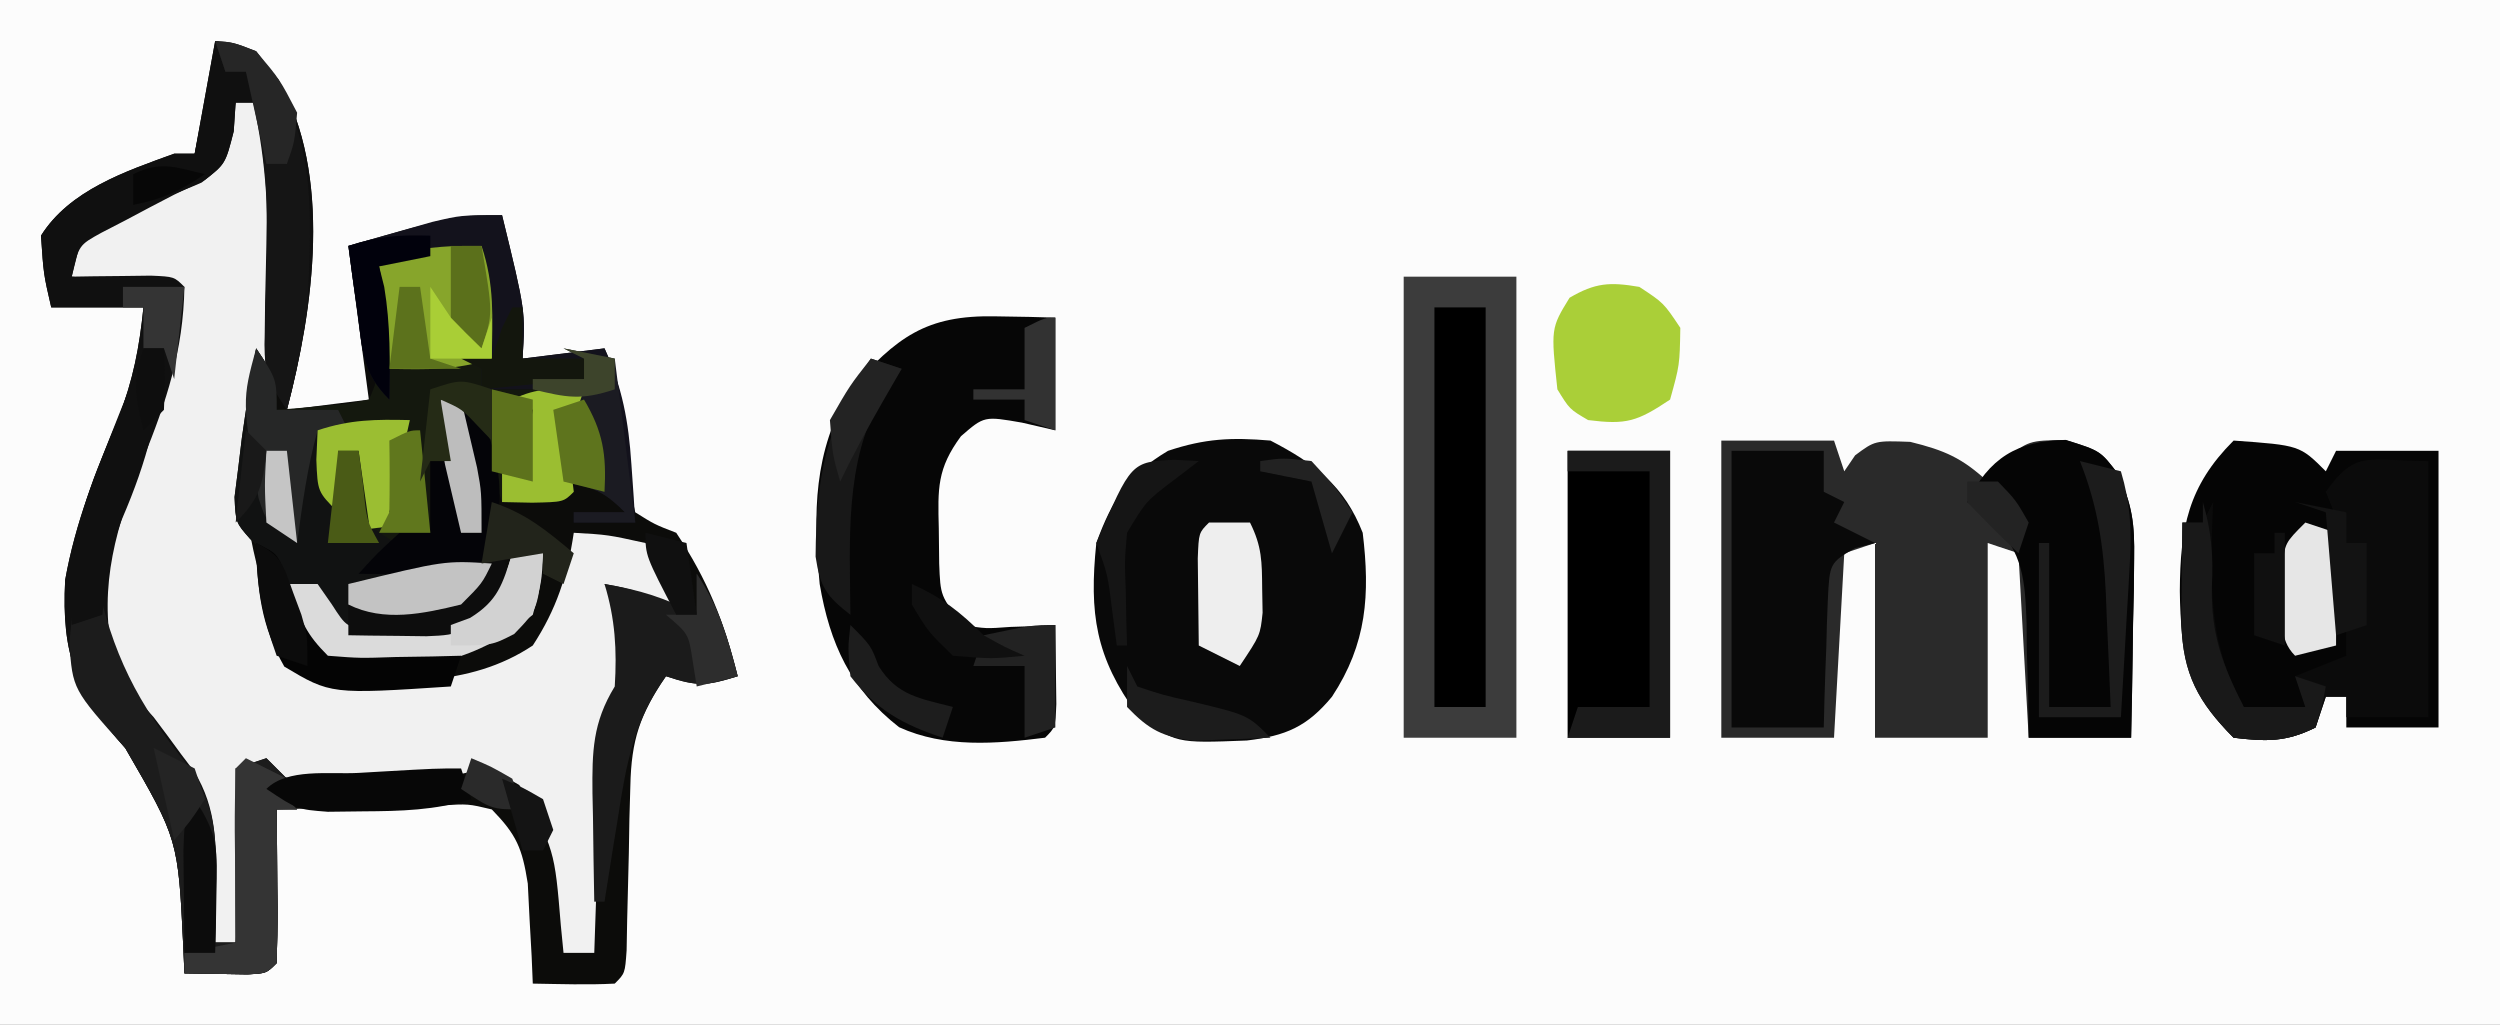 <?xml version="1.0" encoding="UTF-8"?>
<svg version="1.1" xmlns="http://www.w3.org/2000/svg" width="244" height="100">
<rect width="100%" height="100%" fill="#808080" stroke="none"/>
<path d="M0 0 C80.52 0 161.04 0 244 0 C244 33 244 66 244 100 C163.48 100 82.96 100 0 100 C0 67 0 34 0 0 Z " fill="#FCFCFC" transform="translate(0,0)"/>
<path d="M0 0 C4 1 4 1 6.188 3.812 C11.459 13.083 9.621 26.054 7 36 C9.64 35.67 12.28 35.34 15 35 C14.34 30.05 13.68 25.1 13 20 C23.5 17 23.5 17 28 17 C30.296 26.41 30.296 26.41 30 31 C33.96 30.505 33.96 30.505 38 30 C40.097 34.606 40.312 38.576 40.461 43.574 C40.639 44.375 40.817 45.175 41 46 C42.89 47.184 42.89 47.184 45 48 C48.036 52.555 49.703 56.705 51 62 C47.99 62.934 47.133 63.044 44 62 C41.463 65.699 40.615 68.232 40.523 72.703 C40.492 73.765 40.462 74.828 40.43 75.922 C40.412 77.02 40.394 78.118 40.375 79.25 C40.324 81.443 40.27 83.636 40.211 85.828 C40.185 87.281 40.185 87.281 40.158 88.763 C40 91 40 91 39 92 C36.329 92.141 33.676 92.042 31 92 C30.944 90.662 30.944 90.662 30.887 89.297 C30.821 88.126 30.755 86.956 30.688 85.75 C30.629 84.59 30.571 83.43 30.512 82.234 C29.962 78.757 29.421 77.487 27 75 C24.689 74.451 24.689 74.451 22.113 74.609 C21.175 74.622 20.238 74.635 19.271 74.648 C18.295 74.682 17.319 74.715 16.312 74.75 C15.324 74.768 14.336 74.786 13.318 74.805 C10.878 74.852 8.439 74.918 6 75 C6.012 76.071 6.023 77.142 6.035 78.246 C6.045 79.643 6.054 81.04 6.062 82.438 C6.071 83.145 6.079 83.852 6.088 84.58 C6.097 86.387 6.052 88.194 6 90 C5 91 5 91 3.152 91.098 C1.102 91.065 -0.949 91.033 -3 91 C-3.037 90.143 -3.075 89.286 -3.113 88.402 C-3.609 77.931 -3.609 77.931 -8.754 69.039 C-13.559 63.661 -15.016 59.866 -14.641 52.613 C-13.647 47.008 -11.626 41.949 -9.41 36.727 C-7.992 32.98 -7.403 29.95 -7 26 C-9.97 26 -12.94 26 -16 26 C-16.75 22.75 -16.75 22.75 -17 19 C-14.21 14.562 -8.781 12.735 -4 11 C-3.34 11 -2.68 11 -2 11 C-1.34 7.37 -0.68 3.74 0 0 Z " fill="#0C0C0A" transform="translate(21,4)"/>
<path d="M0 0 C0.66 0 1.32 0 2 0 C5.986 10.417 4.339 21.335 1.656 31.879 C0.439 37.668 1.082 42.126 2.812 47.75 C3.149 48.879 3.485 50.008 3.832 51.172 C4.805 54.273 4.805 54.273 8 56 C15.259 56.702 22.772 57.152 29 53 C31.308 49.46 32.388 46.164 33 42 C36.312 42.188 36.312 42.188 40 43 C42 45.438 42 45.438 43 48 C42.505 48.99 42.505 48.99 42 50 C41.34 49.34 40.68 48.68 40 48 C37.931 47.357 37.931 47.357 36 47 C36.33 47.536 36.66 48.072 37 48.625 C38.259 51.616 38.269 53.777 38 57 C37.673 57.615 37.347 58.229 37.01 58.862 C35.798 61.426 35.685 63.375 35.586 66.203 C35.547 67.183 35.509 68.162 35.469 69.172 C35.422 70.696 35.422 70.696 35.375 72.25 C35.336 73.281 35.298 74.312 35.258 75.375 C35.164 77.916 35.078 80.458 35 83 C34.01 83 33.02 83 32 83 C31.914 82.12 31.827 81.239 31.738 80.332 C31.129 72.937 31.129 72.937 27.688 66.625 C24.327 64.593 23.723 65.191 20 66 C17.481 66.092 14.959 66.13 12.438 66.125 C11.137 66.128 9.836 66.13 8.496 66.133 C5 66 5 66 1 65 C0.67 70.61 0.34 76.22 0 82 C-0.66 82 -1.32 82 -2 82 C-2.077 80.567 -2.077 80.567 -2.156 79.105 C-3.022 69.236 -5.42 63.679 -12 56 C-14.354 51.291 -13.802 45.644 -12.309 40.72 C-11.118 37.353 -9.846 34.03 -8.49 30.727 C-6.699 26.297 -5.56 22.879 -6 18 C-9.3 17.67 -12.6 17.34 -16 17 C-15.67 15.68 -15.34 14.36 -15 13 C-11.765 11.072 -8.42 9.559 -5.004 7.977 C-1.443 5.633 -0.87 4.092 0 0 Z " fill="#F1F1F1" transform="translate(23,10)"/>
<path d="M0 0 C3.63 0 7.26 0 11 0 C11.33 0.99 11.66 1.98 12 3 C12.351 2.484 12.701 1.969 13.062 1.438 C15 0 15 0 18.438 0.125 C21.801 0.951 23.492 1.693 26 4 C26.516 3.319 27.031 2.639 27.562 1.938 C30 0 30 0 33.562 -0.062 C37 1 37 1 38.697 3.221 C40.129 6.274 40.349 8.17 40.293 11.52 C40.278 13.052 40.278 13.052 40.264 14.615 C40.239 15.67 40.213 16.725 40.188 17.812 C40.167 19.424 40.167 19.424 40.146 21.068 C40.111 23.712 40.057 26.356 40 29 C36.7 29 33.4 29 30 29 C29.67 23.06 29.34 17.12 29 11 C28.01 10.67 27.02 10.34 26 10 C26 16.27 26 22.54 26 29 C22.37 29 18.74 29 15 29 C15 22.73 15 16.46 15 10 C14.01 10.33 13.02 10.66 12 11 C11.67 16.94 11.34 22.88 11 29 C7.37 29 3.74 29 0 29 C0 19.43 0 9.86 0 0 Z " fill="#2A2A2A" transform="translate(168,43)"/>
<path d="M0 0 C0.892 2.676 1.135 4.254 1.125 7 C1.129 8.021 1.129 8.021 1.133 9.062 C1 11 1 11 0 14 C3.3 14 6.6 14 10 14 C9.67 14.99 9.34 15.98 9 17 C8.67 17 8.34 17 8 17 C8.186 18.134 8.371 19.269 8.562 20.438 C8.707 21.613 8.851 22.789 9 24 C8 25 8 25 4.938 25.062 C3.968 25.042 2.999 25.021 2 25 C1.01 22.03 0.02 19.06 -1 16 C-0.67 19.96 -0.34 23.92 0 28 C-0.66 28 -1.32 28 -2 28 C-2.33 25.69 -2.66 23.38 -3 21 C-3.66 21 -4.32 21 -5 21 C-5 23.31 -5 25.62 -5 28 C-5.99 28.33 -6.98 28.66 -8 29 C-4.865 30.858 -2.625 31.201 1 31 C0.062 32.938 0.062 32.938 -2 35 C-4.327 35.494 -6.568 35.688 -8.941 35.824 C-11.063 35.878 -11.063 35.878 -13 37 C-11.417 37.054 -9.834 37.093 -8.25 37.125 C-6.927 37.16 -6.927 37.16 -5.578 37.195 C-2.836 36.988 -1.284 36.509 1 35 C2.283 32.462 2.283 32.462 3 30 C3.99 30 4.98 30 6 30 C5.875 32.75 5.875 32.75 5 36 C-0.626 40.626 -5.569 41.378 -12.656 41.273 C-15 41 -15 41 -17.5 39.438 C-19.358 36.418 -20.07 33.409 -21 30 C-21.519 29.544 -22.039 29.087 -22.574 28.617 C-24 27 -24 27 -24.109 24.512 C-23.991 23.58 -23.872 22.648 -23.75 21.688 C-23.574 20.23 -23.574 20.23 -23.395 18.742 C-22.974 15.819 -22.549 12.903 -22 10 C-20 13 -20 13 -20 16 C-18.52 15.886 -17.041 15.759 -15.562 15.625 C-14.739 15.555 -13.915 15.486 -13.066 15.414 C-12.044 15.209 -12.044 15.209 -11 15 C-9.678 12.355 -9.903 10.322 -9.938 7.375 C-9.951 5.871 -9.951 5.871 -9.965 4.336 C-9.976 3.565 -9.988 2.794 -10 2 C-10.66 1.67 -11.32 1.34 -12 1 C-10.563 0.831 -9.125 0.665 -7.688 0.5 C-6.487 0.361 -6.487 0.361 -5.262 0.219 C-3 0 -3 0 0 0 Z " fill="#14180E" transform="translate(47,24)"/>
<path d="M0 0 C6.462 0.462 6.462 0.462 9 3 C9.33 2.34 9.66 1.68 10 1 C13.3 1 16.6 1 20 1 C20 9.91 20 18.82 20 28 C17.03 28 14.06 28 11 28 C11 27.01 11 26.02 11 25 C10.34 25 9.68 25 9 25 C8.67 25.99 8.34 26.98 8 28 C5.125 29.437 3.181 29.382 0 29 C-4.447 24.553 -5.165 20.808 -5.25 14.688 C-5.209 8.529 -4.46 4.46 0 0 Z " fill="#050505" transform="translate(218,43)"/>
<path d="M0 0 C4.338 2.253 7.203 4.407 9 9 C9.726 15.023 9.414 19.816 6 25 C3.582 27.922 1.509 28.821 -2.305 29.273 C-9.269 29.549 -9.269 29.549 -13 26.75 C-17.087 21.131 -17.707 16.882 -17 10 C-15.464 5.775 -13.88 3.304 -10 1 C-6.381 -0.206 -3.808 -0.323 0 0 Z " fill="#090909" transform="translate(124,43)"/>
<path d="M0 0 C1.63 0.027 1.63 0.027 3.293 0.055 C4.54 0.089 4.54 0.089 5.812 0.125 C5.812 3.755 5.812 7.385 5.812 11.125 C4.74 10.877 3.667 10.63 2.562 10.375 C-1.129 9.732 -1.129 9.732 -3.398 11.699 C-5.733 14.865 -5.66 16.79 -5.562 20.688 C-5.55 21.823 -5.537 22.959 -5.523 24.129 C-5.399 27.304 -5.399 27.304 -3.188 30.125 C-0.98 30.489 -0.98 30.489 1.438 30.312 C2.255 30.285 3.072 30.258 3.914 30.23 C4.854 30.178 4.854 30.178 5.812 30.125 C5.839 31.771 5.859 33.417 5.875 35.062 C5.887 35.979 5.898 36.896 5.91 37.84 C5.812 40.125 5.812 40.125 4.812 41.125 C0.005 41.724 -4.945 42.147 -9.434 40.102 C-14.162 36.42 -16.202 31.949 -17.188 26.125 C-17.834 19.131 -17.808 13.243 -14.188 7.125 C-9.678 2.051 -6.836 -0.147 0 0 Z " fill="#060606" transform="translate(97.188,30.875)"/>
<path d="M0 0 C4 1 4 1 6.188 3.812 C11.459 13.083 9.621 26.054 7 36 C4.853 32.78 4.765 32.013 4.84 28.324 C4.851 27.413 4.862 26.503 4.873 25.564 C4.894 24.615 4.916 23.666 4.938 22.688 C5.125 14.298 5.125 14.298 4 6 C3.34 6 2.68 6 2 6 C1.907 7.392 1.907 7.392 1.812 8.812 C1 12 1 12 -1 13.562 C-1.99 14.037 -2.98 14.511 -4 15 C-5.59 15.82 -7.173 16.654 -8.75 17.5 C-9.529 17.902 -10.307 18.304 -11.109 18.719 C-13.316 19.935 -13.316 19.935 -14 23 C-13.29 22.988 -12.579 22.977 -11.848 22.965 C-10.929 22.956 -10.009 22.947 -9.062 22.938 C-8.146 22.926 -7.229 22.914 -6.285 22.902 C-4 23 -4 23 -3 24 C-3.11 30.258 -4.746 35.155 -7.062 40.875 C-9.603 47.275 -11.408 53.044 -10 60 C-8.429 63.314 -8.429 63.314 -6 66 C-5.092 67.199 -4.196 68.408 -3.312 69.625 C-2.896 70.174 -2.48 70.723 -2.051 71.289 C0.2 74.954 0.113 78.534 0.062 82.75 C0.053 83.735 0.044 84.72 0.035 85.734 C0.024 86.482 0.012 87.23 0 88 C0.66 88 1.32 88 2 88 C2 82.39 2 76.78 2 71 C3.485 70.505 3.485 70.505 5 70 C5.66 70.66 6.32 71.32 7 72 C6.67 72.33 6.34 72.66 6 73 C6.66 73.66 7.32 74.32 8 75 C7.34 75 6.68 75 6 75 C6.012 76.071 6.023 77.142 6.035 78.246 C6.045 79.643 6.054 81.04 6.062 82.438 C6.071 83.145 6.079 83.852 6.088 84.58 C6.097 86.387 6.052 88.194 6 90 C5 91 5 91 3.152 91.098 C1.102 91.065 -0.949 91.033 -3 91 C-3.037 90.143 -3.075 89.286 -3.113 88.402 C-3.609 77.931 -3.609 77.931 -8.754 69.039 C-13.559 63.661 -15.016 59.866 -14.641 52.613 C-13.647 47.008 -11.626 41.949 -9.41 36.727 C-7.992 32.98 -7.403 29.95 -7 26 C-9.97 26 -12.94 26 -16 26 C-16.75 22.75 -16.75 22.75 -17 19 C-14.21 14.562 -8.781 12.735 -4 11 C-3.34 11 -2.68 11 -2 11 C-1.34 7.37 -0.68 3.74 0 0 Z " fill="#101010" transform="translate(21,4)"/>
<path d="M0 0 C3.63 0 7.26 0 11 0 C11 14.85 11 29.7 11 45 C7.37 45 3.74 45 0 45 C0 30.15 0 15.3 0 0 Z " fill="#3C3C3C" transform="translate(137,27)"/>
<path d="M0 0 C2 3 2 3 2 6 C3.98 6 5.96 6 8 6 C8.33 6.66 8.66 7.32 9 8 C8.01 8 7.02 8 6 8 C6.33 9.98 6.66 11.96 7 14 C7.33 12.68 7.66 11.36 8 10 C8.66 10 9.32 10 10 10 C10.062 11.093 10.124 12.186 10.188 13.312 C10.611 17.117 10.611 17.117 13.438 18.875 C14.283 19.246 15.129 19.617 16 20 C16.66 20.33 17.32 20.66 18 21 C19.666 21.04 21.334 21.044 23 21 C22.062 22.938 22.062 22.938 20 25 C17.673 25.494 15.432 25.688 13.059 25.824 C10.937 25.878 10.937 25.878 9 27 C10.583 27.054 12.166 27.093 13.75 27.125 C14.632 27.148 15.513 27.171 16.422 27.195 C19.164 26.988 20.716 26.509 23 25 C24.283 22.462 24.283 22.462 25 20 C25.99 20 26.98 20 28 20 C27.875 22.75 27.875 22.75 27 26 C21.374 30.626 16.431 31.378 9.344 31.273 C7 31 7 31 4.5 29.438 C2.642 26.418 1.93 23.409 1 20 C0.481 19.544 -0.039 19.087 -0.574 18.617 C-2 17 -2 17 -2.109 14.512 C-1.991 13.58 -1.872 12.648 -1.75 11.688 C-1.633 10.716 -1.515 9.744 -1.395 8.742 C-0.974 5.819 -0.549 2.903 0 0 Z " fill="#111212" transform="translate(25,34)"/>
<path d="M0 0 C3.375 1.062 3.375 1.062 5.068 3.284 C6.504 6.338 6.724 8.23 6.668 11.582 C6.658 12.604 6.649 13.625 6.639 14.678 C6.614 15.733 6.588 16.788 6.562 17.875 C6.542 19.487 6.542 19.487 6.521 21.131 C6.486 23.775 6.432 26.419 6.375 29.062 C3.075 29.062 -0.225 29.062 -3.625 29.062 C-3.639 27.821 -3.653 26.58 -3.668 25.301 C-3.715 23.659 -3.763 22.017 -3.812 20.375 C-3.818 19.558 -3.824 18.742 -3.83 17.9 C-3.982 13.734 -4.141 11.015 -7.176 7.98 C-7.984 7.348 -8.792 6.715 -9.625 6.062 C-7.466 1.745 -4.772 0.082 0 0 Z " fill="#050505" transform="translate(201.625,42.938)"/>
<path d="M0 0 C3.3 0 6.6 0 10 0 C10 9.24 10 18.48 10 28 C6.7 28 3.4 28 0 28 C0 18.76 0 9.52 0 0 Z " fill="#000000" transform="translate(153,44)"/>
<path d="M0 0 C0 8.25 0 16.5 0 25 C-2.64 25 -5.28 25 -8 25 C-8 24.34 -8 23.68 -8 23 C-8.66 23 -9.32 23 -10 23 C-10.33 23.99 -10.66 24.98 -11 26 C-13.875 27.437 -15.819 27.382 -19 27 C-22.454 23.546 -23.945 20.781 -24.098 15.863 C-24.086 14.692 -24.074 13.52 -24.062 12.312 C-24.053 11.133 -24.044 9.954 -24.035 8.738 C-24.024 7.835 -24.012 6.931 -24 6 C-23.34 6 -22.68 6 -22 6 C-21.67 5.34 -21.34 4.68 -21 4 C-21.035 4.857 -21.07 5.714 -21.105 6.598 C-21.262 13.217 -21.254 18.17 -18 24 C-16.02 24 -14.04 24 -12 24 C-12.33 23.01 -12.66 22.02 -13 21 C-11.35 20.34 -9.7 19.68 -8 19 C-8 18.01 -8 17.02 -8 16 C-7.34 16 -6.68 16 -6 16 C-6 13.36 -6 10.72 -6 8 C-6.66 8 -7.32 8 -8 8 C-8.66 6.35 -9.32 4.7 -10 3 C-7.052 -1.162 -5.922 0 0 0 Z " fill="#0B0B0B" transform="translate(237,45)"/>
<path d="M0 0 C2.97 0 5.94 0 9 0 C9 1.32 9 2.64 9 4 C9.66 4.33 10.32 4.66 11 5 C10.67 5.66 10.34 6.32 10 7 C11.32 7.66 12.64 8.32 14 9 C13.033 9.244 13.033 9.244 12.047 9.492 C9.566 10.952 9.566 10.952 9.391 14.695 C9.324 16.171 9.278 17.648 9.25 19.125 C9.22 19.879 9.191 20.633 9.16 21.41 C9.089 23.273 9.042 25.136 9 27 C6.03 27 3.06 27 0 27 C0 18.09 0 9.18 0 0 Z " fill="#090909" transform="translate(169,44)"/>
<path d="M0 0 C0.33 0 0.66 0 1 0 C1.124 0.739 1.248 1.477 1.375 2.238 C2.899 9.736 5.438 14.693 10.258 20.625 C13.184 24.614 13.12 27.89 13.062 32.75 C13.053 33.735 13.044 34.72 13.035 35.734 C13.024 36.482 13.012 37.23 13 38 C13.66 38 14.32 38 15 38 C15 32.39 15 26.78 15 21 C15.99 20.67 16.98 20.34 18 20 C18.66 20.66 19.32 21.32 20 22 C19.67 22.33 19.34 22.66 19 23 C19.66 23.66 20.32 24.32 21 25 C20.34 25 19.68 25 19 25 C19.012 26.071 19.023 27.142 19.035 28.246 C19.045 29.643 19.054 31.04 19.062 32.438 C19.071 33.145 19.079 33.852 19.088 34.58 C19.097 36.387 19.052 38.194 19 40 C18 41 18 41 16.152 41.098 C14.102 41.065 12.051 41.033 10 41 C9.963 40.143 9.925 39.286 9.887 38.402 C9.385 27.907 9.385 27.907 4.211 19.004 C-0.909 13.282 -0.909 13.282 -1.23 8.758 C-0.968 5.789 -0.588 2.921 0 0 Z " fill="#1C1C1C" transform="translate(8,54)"/>
<path d="M0 0 C2.296 9.41 2.296 9.41 2 14 C4.64 13.67 7.28 13.34 10 13 C11.747 16.827 12.349 20.124 12.625 24.312 C12.7 25.381 12.775 26.45 12.852 27.551 C12.901 28.359 12.95 29.167 13 30 C11.02 30 9.04 30 7 30 C7 29.67 7 29.34 7 29 C8.65 29 10.3 29 12 29 C9.861 26.861 8.867 26.573 6 26 C5.67 23.69 5.34 21.38 5 19 C5.66 19 6.32 19 7 19 C7.33 18.34 7.66 17.68 8 17 C4.7 17 1.4 17 -2 17 C-2 16.34 -2 15.68 -2 15 C-2.66 14.67 -3.32 14.34 -4 14 C-3.01 14 -2.02 14 -1 14 C-1.33 10.37 -1.66 6.74 -2 3 C-5.3 3.66 -8.6 4.32 -12 5 C-11.67 6.65 -11.34 8.3 -11 10 C-10.883 12.677 -10.955 15.318 -11 18 C-13.721 15.279 -13.607 13.152 -14.125 9.375 C-14.293 8.186 -14.46 6.998 -14.633 5.773 C-14.754 4.858 -14.875 3.943 -15 3 C-13.252 2.494 -11.501 1.995 -9.75 1.5 C-8.775 1.222 -7.801 0.943 -6.797 0.656 C-4 0 -4 0 0 0 Z " fill="#13121C" transform="translate(49,21)"/>
<path d="M0 0 C1.65 0 3.3 0 5 0 C5 12.87 5 25.74 5 39 C3.35 39 1.7 39 0 39 C0 26.13 0 13.26 0 0 Z " fill="#000000" transform="translate(140,30)"/>
<path d="M0 0 C2.19 3.285 2.998 6.207 4 10 C0.99 10.934 0.133 11.044 -3 10 C-6.156 14.412 -6.885 18.578 -7.688 23.812 C-7.817 24.601 -7.947 25.389 -8.08 26.201 C-8.396 28.133 -8.699 30.066 -9 32 C-9.33 32 -9.66 32 -10 32 C-10.054 29.25 -10.094 26.501 -10.125 23.75 C-10.142 22.973 -10.159 22.195 -10.176 21.395 C-10.21 17.35 -10.164 14.537 -8 11 C-7.779 7.456 -7.955 4.396 -9 1 C-5.656 1.557 -2.967 2.352 0 4 C0 2.68 0 1.36 0 0 Z " fill="#1B1B1B" transform="translate(68,56)"/>
<path d="M0 0 C2.375 1.562 2.375 1.562 4 4 C3.938 7.625 3.938 7.625 3 11 C-0.233 13.155 -1.252 13.469 -5 13 C-6.812 11.938 -6.812 11.938 -8 10 C-8.638 4.042 -8.638 4.042 -6.812 1.062 C-4.294 -0.414 -2.875 -0.491 0 0 Z " fill="#AACF38" transform="translate(160,28)"/>
<path d="M0 0 C1.283 3.85 1.066 6.947 1 11 C-2.473 12.158 -5.361 12.069 -9 12 C-9.073 10.935 -9.073 10.935 -9.148 9.848 C-9.261 8.469 -9.261 8.469 -9.375 7.062 C-9.445 6.146 -9.514 5.229 -9.586 4.285 C-9.723 3.531 -9.859 2.777 -10 2 C-10.66 1.67 -11.32 1.34 -12 1 C-10.563 0.831 -9.125 0.665 -7.688 0.5 C-6.887 0.407 -6.086 0.314 -5.262 0.219 C-3 0 -3 0 0 0 Z " fill="#87A52B" transform="translate(47,24)"/>
<path d="M0 0 C1.75 0.125 1.75 0.125 4 1 C10.037 8.761 9.41 16.57 9 26 C8.525 29.394 7.873 32.687 7 36 C4.861 32.791 4.77 32.091 4.875 28.43 C4.89 27.532 4.906 26.635 4.922 25.711 C4.973 23.844 5.025 21.977 5.078 20.109 C5.182 14.058 4.534 8.861 3 3 C2.34 3 1.68 3 1 3 C0.67 2.01 0.34 1.02 0 0 Z " fill="#151515" transform="translate(21,4)"/>
<path d="M0 0 C1.32 0.66 2.64 1.32 4 2 C3.67 2.33 3.34 2.66 3 3 C3.66 3.66 4.32 4.32 5 5 C4.34 5 3.68 5 3 5 C3.012 6.071 3.023 7.142 3.035 8.246 C3.045 9.643 3.054 11.04 3.062 12.438 C3.071 13.145 3.079 13.852 3.088 14.58 C3.097 16.387 3.052 18.194 3 20 C2 21 2 21 0.152 21.098 C-1.898 21.065 -3.949 21.033 -6 21 C-6 20.34 -6 19.68 -6 19 C-4.35 18.67 -2.7 18.34 -1 18 C-1.012 16.784 -1.023 15.569 -1.035 14.316 C-1.045 12.732 -1.054 11.147 -1.062 9.562 C-1.071 8.76 -1.079 7.958 -1.088 7.131 C-1.097 5.087 -1.052 3.043 -1 1 C-0.67 0.67 -0.34 0.34 0 0 Z " fill="#343434" transform="translate(24,74)"/>
<path d="M0 0 C3.3 0 6.6 0 10 0 C10 9.24 10 18.48 10 28 C6.7 28 3.4 28 0 28 C0.495 26.515 0.495 26.515 1 25 C3.31 25 5.62 25 8 25 C8 17.41 8 9.82 8 2 C5.36 2 2.72 2 0 2 C0 1.34 0 0.68 0 0 Z " fill="#1B1B1B" transform="translate(153,44)"/>
<path d="M0 0 C0.99 0 1.98 0 3 0 C2.875 2.75 2.875 2.75 2 6 C-3.631 10.63 -8.561 11.358 -15.648 11.285 C-18 11 -18 11 -20.625 9.25 C-22 7 -22 7 -22 3 C-21.01 3 -20.02 3 -19 3 C-18.545 3.652 -18.09 4.305 -17.621 4.977 C-16.175 7.227 -16.175 7.227 -13.66 7.461 C-12.803 7.433 -11.946 7.404 -11.062 7.375 C-10.208 7.362 -9.353 7.349 -8.473 7.336 C-5.868 6.982 -4.202 6.425 -2 5 C-0.717 2.462 -0.717 2.462 0 0 Z " fill="#DBDBDB" transform="translate(50,54)"/>
<path d="M0 0 C1.65 0.33 3.3 0.66 5 1 C5.66 6.28 6.32 11.56 7 17 C5.02 17 3.04 17 1 17 C1 16.67 1 16.34 1 16 C2.65 16 4.3 16 6 16 C3.861 13.861 2.867 13.573 0 13 C-0.33 10.69 -0.66 8.38 -1 6 C-0.34 6 0.32 6 1 6 C1.33 5.34 1.66 4.68 2 4 C0.35 4 -1.3 4 -3 4 C-3 3.67 -3 3.34 -3 3 C-1.35 3 0.3 3 2 3 C2 2.34 2 1.68 2 1 C1.34 0.67 0.68 0.34 0 0 Z " fill="#1B1B22" transform="translate(55,34)"/>
<path d="M0 0 C1.32 0 2.64 0 4 0 C5.17 2.34 5.166 3.834 5.188 6.438 C5.202 7.22 5.216 8.002 5.23 8.809 C5 11 5 11 3 14 C1.68 13.34 0.36 12.68 -1 12 C-1.027 10.188 -1.046 8.375 -1.062 6.562 C-1.074 5.553 -1.086 4.544 -1.098 3.504 C-1 1 -1 1 0 0 Z " fill="#EEEEEE" transform="translate(118,51)"/>
<path d="M0 0 C0.66 0 1.32 0 2 0 C1.6 6.205 0.378 10.93 -2.078 16.625 C-3.302 19.777 -3.708 22.643 -4 26 C-4.99 26.33 -5.98 26.66 -7 27 C-7.327 20.802 -6.417 16.394 -4.062 10.688 C-3.512 9.296 -2.961 7.904 -2.41 6.512 C-1.945 5.353 -1.479 4.194 -1 3 C-0.67 2.01 -0.34 1.02 0 0 Z " fill="#101010" transform="translate(14,34)"/>
<path d="M0 0 C2.559 4.436 3.359 8.271 2.312 13.312 C1 16 1 16 -0.625 16.875 C-4.092 17.057 -7.528 17.058 -11 17 C-9.188 15 -9.188 15 -7 13 C-6.01 13 -5.02 13 -4 13 C-4 10.69 -4 8.38 -4 6 C-3.34 6 -2.68 6 -2 6 C-1.67 8.31 -1.34 10.62 -1 13 C-0.34 13 0.32 13 1 13 C0.766 11.718 0.766 11.718 0.527 10.41 C0.235 8.753 0.235 8.753 -0.062 7.062 C-0.26 5.96 -0.457 4.858 -0.66 3.723 C-0.772 2.824 -0.884 1.926 -1 1 C-0.67 0.67 -0.34 0.34 0 0 Z " fill="#040408" transform="translate(46,39)"/>
<path d="M0 0 C0.852 2.905 1.036 5.299 0.875 8.312 C0.799 12.932 1.912 15.912 4 20 C5.98 20 7.96 20 10 20 C9.67 19.01 9.34 18.02 9 17 C9.99 17.33 10.98 17.66 12 18 C11.625 19.938 11.625 19.938 11 22 C8.125 23.437 6.181 23.382 3 23 C-0.454 19.546 -1.945 16.781 -2.098 11.863 C-2.086 10.692 -2.074 9.52 -2.062 8.312 C-2.053 7.133 -2.044 5.954 -2.035 4.738 C-2.024 3.835 -2.012 2.931 -2 2 C-1.34 2 -0.68 2 0 2 C0 1.34 0 0.68 0 0 Z " fill="#191919" transform="translate(215,49)"/>
<path d="M0 0 C2 3 2 3 2 6 C3.98 6 5.96 6 8 6 C8.33 6.66 8.66 7.32 9 8 C8.01 8 7.02 8 6 8 C4.986 11.621 4.501 15.278 4 19 C1 17 1 17 0.234 14.609 C-1.377 5.096 -1.377 5.096 0 0 Z " fill="#262727" transform="translate(25,34)"/>
<path d="M0 0 C2 1 2 1 2.781 2.777 C3.018 3.49 3.256 4.203 3.5 4.938 C4.424 7.705 4.891 8.891 7 11 C10.128 11.244 10.128 11.244 13.625 11.125 C14.814 11.107 16.002 11.089 17.227 11.07 C18.599 11.036 18.599 11.036 20 11 C19.67 11.99 19.34 12.98 19 14 C7.294 14.771 7.294 14.771 2.75 12.062 C0.464 8.062 0.109 4.552 0 0 Z " fill="#040404" transform="translate(25,53)"/>
<path d="M0 0 C0.99 0.33 1.98 0.66 3 1 C3 4.63 3 8.26 3 12 C1.68 12.33 0.36 12.66 -1 13 C-2.666 11.334 -2.171 9.34 -2.188 7.062 C-2.202 6.167 -2.216 5.271 -2.23 4.348 C-2 2 -2 2 0 0 Z " fill="#E6E6E6" transform="translate(225,51)"/>
<path d="M0 0 C0.99 0.33 1.98 0.66 3 1 C2.361 1.907 1.721 2.815 1.062 3.75 C-2.609 10.107 -2.052 17.857 -2 25 C-4.341 23.192 -4.955 22.305 -5.398 19.328 C-5.338 11.422 -4.417 6.626 0 0 Z " fill="#181818" transform="translate(85,35)"/>
<path d="M0 0 C-0.66 2.97 -1.32 5.94 -2 9 C-1.01 9.33 -0.02 9.66 1 10 C-1.64 10.33 -4.28 10.66 -7 11 C-6.01 10.67 -5.02 10.34 -4 10 C-4.33 7.69 -4.66 5.38 -5 3 C-5.66 3 -6.32 3 -7 3 C-7 4.98 -7 6.96 -7 9 C-9 7 -9 7 -9.125 3.875 C-9.084 2.926 -9.043 1.978 -9 1 C-5.804 -0.065 -3.343 -0.074 0 0 Z " fill="#9BBE32" transform="translate(40,41)"/>
<path d="M0 0 C1.32 0.33 2.64 0.66 4 1 C4.909 4.048 5.062 6.597 4.879 9.766 C4.831 10.655 4.782 11.545 4.732 12.461 C4.648 13.842 4.648 13.842 4.562 15.25 C4.51 16.186 4.458 17.122 4.404 18.086 C4.275 20.391 4.14 22.696 4 25 C1.36 25 -1.28 25 -4 25 C-4 19.39 -4 13.78 -4 8 C-3.67 8 -3.34 8 -3 8 C-3 13.28 -3 18.56 -3 24 C-1.02 24 0.96 24 3 24 C2.885 21.124 2.759 18.25 2.625 15.375 C2.594 14.567 2.563 13.759 2.531 12.926 C2.305 8.282 1.741 4.373 0 0 Z " fill="#1C1C1C" transform="translate(203,45)"/>
<path d="M0 0 C0.33 0.99 0.66 1.98 1 3 C-2.541 4.087 -5.871 4.167 -9.562 4.188 C-10.698 4.202 -11.834 4.216 -13.004 4.23 C-16 4 -16 4 -19 2 C-16.956 -0.044 -12.882 0.586 -10.062 0.438 C-8.95 0.373 -8.95 0.373 -7.814 0.307 C-2.446 0 -2.446 0 0 0 Z " fill="#070707" transform="translate(45,75)"/>
<path d="M0 0 C0.33 0.66 0.66 1.32 1 2 C1.66 2 2.32 2 3 2 C3.33 2.99 3.66 3.98 4 5 C3.34 5 2.68 5 2 5 C1.938 5.928 1.876 6.856 1.812 7.812 C1 11 1 11 -1.312 12.812 C-3.57 13.81 -5.582 14.552 -8 15 C-8 14.01 -8 13.02 -8 12 C-6.02 11.34 -4.04 10.68 -2 10 C-1.34 6.7 -0.68 3.4 0 0 Z " fill="#101010" transform="translate(21,5)"/>
<path d="M0 0 C-0.33 0.99 -0.66 1.98 -1 3 C-1.33 3 -1.66 3 -2 3 C-1.814 4.134 -1.629 5.269 -1.438 6.438 C-1.293 7.613 -1.149 8.789 -1 10 C-2 11 -2 11 -5.062 11.062 C-6.032 11.042 -7.001 11.021 -8 11 C-8 9.35 -8 7.7 -8 6 C-7.34 6.66 -6.68 7.32 -6 8 C-5.67 6.02 -5.34 4.04 -5 2 C-5.66 1.67 -6.32 1.34 -7 1 C-4.537 -0.231 -2.72 -0.072 0 0 Z " fill="#9BBE31" transform="translate(57,38)"/>
<path d="M0 0 C0.33 0.99 0.66 1.98 1 3 C-3.791 7.95 -3.791 7.95 -7.383 8.098 C-8.288 8.086 -9.193 8.074 -10.125 8.062 C-11.035 8.053 -11.945 8.044 -12.883 8.035 C-13.581 8.024 -14.28 8.012 -15 8 C-15 7.01 -15 6.02 -15 5 C-13.783 5.062 -12.566 5.124 -11.312 5.188 C-7.401 5.194 -5.163 4.419 -2 2 C-1.34 1.34 -0.68 0.68 0 0 Z " fill="#0D0D0D" transform="translate(49,54)"/>
<path d="M0 0 C-0.938 1.938 -0.938 1.938 -3 4 C-6.682 4.904 -10.531 5.734 -14 4 C-14 3.34 -14 2.68 -14 2 C-4.59 -0.296 -4.59 -0.296 0 0 Z " fill="#C3C3C3" transform="translate(48,55)"/>
<path d="M0 0 C2.351 3.527 2.214 5.029 2.125 9.188 C2.107 10.274 2.089 11.361 2.07 12.48 C2.036 13.728 2.036 13.728 2 15 C1.01 15 0.02 15 -1 15 C-1.027 12.875 -1.046 10.75 -1.062 8.625 C-1.074 7.442 -1.086 6.258 -1.098 5.039 C-1 2 -1 2 0 0 Z " fill="#0C0C0C" transform="translate(19,78)"/>
<path d="M0 0 C0 3.3 0 6.6 0 10 C-0.99 10.33 -1.98 10.66 -3 11 C-3 8.69 -3 6.38 -3 4 C-4.65 4 -6.3 4 -8 4 C-7.67 3.01 -7.34 2.02 -7 1 C-2.25 0 -2.25 0 0 0 Z " fill="#222222" transform="translate(103,61)"/>
<path d="M0 0 C0 0.66 0 1.32 0 2 C-1.65 2.33 -3.3 2.66 -5 3 C-4.835 3.66 -4.67 4.32 -4.5 5 C-3.878 8.731 -3.936 12.219 -4 16 C-6.721 13.279 -6.607 11.152 -7.125 7.375 C-7.293 6.186 -7.46 4.998 -7.633 3.773 C-7.754 2.858 -7.875 1.943 -8 1 C-5.072 0.024 -3.044 -0.082 0 0 Z " fill="#01010C" transform="translate(42,23)"/>
<path d="M0 0 C0.784 0.041 1.567 0.083 2.375 0.125 C1.591 0.723 0.807 1.321 0 1.938 C-2.771 4.036 -2.771 4.036 -4.625 7.125 C-4.867 9.87 -4.867 9.87 -4.75 12.812 C-4.732 13.806 -4.714 14.8 -4.695 15.824 C-4.672 16.583 -4.649 17.343 -4.625 18.125 C-4.955 18.125 -5.285 18.125 -5.625 18.125 C-5.769 17.032 -5.914 15.939 -6.062 14.812 C-6.508 11.194 -6.508 11.194 -7.625 8.125 C-4.229 0.201 -4.229 0.201 0 0 Z " fill="#151515" transform="translate(114.625,44.875)"/>
<path d="M0 0 C0.33 0.66 0.66 1.32 1 2 C3.509 2.839 3.509 2.839 6.438 3.5 C11.782 4.782 11.782 4.782 14 7 C12.418 7.082 10.834 7.139 9.25 7.188 C7.927 7.24 7.927 7.24 6.578 7.293 C3.479 6.941 2.156 6.241 0 4 C0 2.68 0 1.36 0 0 Z " fill="#1C1C1C" transform="translate(110,65)"/>
<path d="M0 0 C0.99 0 1.98 0 3 0 C2.514 5.468 2.514 5.468 0.188 7.875 C-2 9 -2 9 -6 9 C-6 8.34 -6 7.68 -6 7 C-5.072 6.66 -5.072 6.66 -4.125 6.312 C-1.386 4.621 -0.95 3.008 0 0 Z " fill="#D2D2D2" transform="translate(50,54)"/>
<path d="M0 0 C0.33 0 0.66 0 1 0 C1 1.65 1 3.3 1 5 C2.98 5 4.96 5 7 5 C7 5.66 7 6.32 7 7 C3.7 7.33 0.4 7.66 -3 8 C-3 7.34 -3 6.68 -3 6 C-3.66 5.67 -4.32 5.34 -5 5 C-4.01 5 -3.02 5 -2 5 C-1.67 4.01 -1.34 3.02 -1 2 C-0.67 1.34 -0.34 0.68 0 0 Z " fill="#13160D" transform="translate(50,30)"/>
<path d="M0 0 C1.75 0.125 1.75 0.125 4 1 C6.312 3.75 6.312 3.75 8 7 C7.75 9.875 7.75 9.875 7 12 C6.34 12 5.68 12 5 12 C4.34 9.03 3.68 6.06 3 3 C2.34 3 1.68 3 1 3 C0.67 2.01 0.34 1.02 0 0 Z " fill="#262626" transform="translate(21,4)"/>
<path d="M0 0 C2.475 0.495 2.475 0.495 5 1 C5 1.99 5 2.98 5 4 C5.66 4 6.32 4 7 4 C7 6.64 7 9.28 7 12 C6.01 12.33 5.02 12.66 4 13 C3.67 9.04 3.34 5.08 3 1 C2.01 0.67 1.02 0.34 0 0 Z " fill="#131313" transform="translate(224,49)"/>
<path d="M0 0 C2.19 3.285 2.998 6.207 4 10 C2.68 10.33 1.36 10.66 0 11 C-0.124 10.216 -0.247 9.432 -0.375 8.625 C-0.791 5.859 -0.791 5.859 -3 4 C-2.01 4 -1.02 4 0 4 C0 2.68 0 1.36 0 0 Z " fill="#2D2D2D" transform="translate(68,56)"/>
<path d="M0 0 C0.99 0 1.98 0 3 0 C4.125 6.625 4.125 6.625 3 10 C2.01 9.67 1.02 9.34 0 9 C0 6.03 0 3.06 0 0 Z " fill="#5B701B" transform="translate(44,24)"/>
<path d="M0 0 C0.33 3.3 0.66 6.6 1 10 C-0.65 10 -2.3 10 -4 10 C-3.67 9.34 -3.34 8.68 -3 8 C-2.96 5.667 -2.957 3.333 -3 1 C-1 0 -1 0 0 0 Z " fill="#60771D" transform="translate(41,42)"/>
<path d="M0 0 C1.858 3.135 2.201 5.375 2 9 C0.68 8.67 -0.64 8.34 -2 8 C-2.33 5.69 -2.66 3.38 -3 1 C-2.01 0.67 -1.02 0.34 0 0 Z " fill="#5E741D" transform="translate(57,39)"/>
<path d="M0 0 C1.32 0.33 2.64 0.66 4 1 C4 3.64 4 6.28 4 9 C2.68 8.67 1.36 8.34 0 8 C0 5.36 0 2.72 0 0 Z " fill="#5D721C" transform="translate(48,38)"/>
<path d="M0 0 C0.66 0 1.32 0 2 0 C2.339 1.415 2.671 2.832 3 4.25 C3.186 5.039 3.371 5.828 3.562 6.641 C4 9 4 9 4 13 C3.34 13 2.68 13 2 13 C1.661 11.585 1.329 10.168 1 8.75 C0.814 7.961 0.629 7.172 0.438 6.359 C0 4 0 4 0 0 Z " fill="#BDBDBD" transform="translate(43,39)"/>
<path d="M0 0 C0 3.63 0 7.26 0 11 C-0.99 10.67 -1.98 10.34 -3 10 C-3 9.34 -3 8.68 -3 8 C-4.65 8 -6.3 8 -8 8 C-8 7.67 -8 7.34 -8 7 C-6.35 7 -4.7 7 -3 7 C-3 5.02 -3 3.04 -3 1 C-1 0 -1 0 0 0 Z " fill="#323232" transform="translate(103,31)"/>
<path d="M0 0 C1.98 0 3.96 0 6 0 C5.67 2.97 5.34 5.94 5 9 C4.67 8.01 4.34 7.02 4 6 C3.34 6 2.68 6 2 6 C2 4.68 2 3.36 2 2 C1.34 2 0.68 2 0 2 C0 1.34 0 0.68 0 0 Z " fill="#343434" transform="translate(12,28)"/>
<path d="M0 0 C2 2 2 2 2.75 4 C4.567 6.907 6.785 7.161 10 8 C9.67 8.99 9.34 9.98 9 11 C5.091 9.697 2.54 8.292 0 5 C-0.25 2.25 -0.25 2.25 0 0 Z " fill="#1D1D1D" transform="translate(83,61)"/>
<path d="M0 0 C0.33 0 0.66 0 1 0 C1 3.63 1 7.26 1 11 C0.01 10.67 -0.98 10.34 -2 10 C-2 7.36 -2 4.72 -2 2 C-1.34 2 -0.68 2 0 2 C0 1.34 0 0.68 0 0 Z " fill="#101010" transform="translate(222,52)"/>
<path d="M0 0 C3.354 1.118 5.312 2.748 8 5 C7.67 5.99 7.34 6.98 7 8 C6.34 7.67 5.68 7.34 5 7 C5 6.34 5 5.68 5 5 C3.02 5.33 1.04 5.66 -1 6 C-0.67 4.02 -0.34 2.04 0 0 Z " fill="#22241B" transform="translate(48,49)"/>
<path d="M0 0 C0.66 0 1.32 0 2 0 C2.33 2.31 2.66 4.62 3 7 C3.99 7.33 4.98 7.66 6 8 C3.69 8 1.38 8 -1 8 C-0.67 5.36 -0.34 2.72 0 0 Z " fill="#5C721C" transform="translate(39,28)"/>
<path d="M0 0 C2.565 1.283 2.665 2.228 3.625 4.875 C3.885 5.574 4.146 6.272 4.414 6.992 C5 9 5 9 5 12 C4.01 11.67 3.02 11.34 2 11 C0.61 7.121 0 4.135 0 0 Z " fill="#0C0C0C" transform="translate(25,53)"/>
<path d="M0 0 C0.99 0.33 1.98 0.66 3 1 C2.381 2.072 1.762 3.145 1.125 4.25 C-0.332 6.798 -1.729 9.353 -3 12 C-3.75 9.375 -3.75 9.375 -4 6 C-2.062 2.625 -2.062 2.625 0 0 Z " fill="#232323" transform="translate(85,35)"/>
<path d="M0 0 C2.926 1.312 4.753 2.753 7 5 C9.1 6.176 9.1 6.176 11 7 C7.75 7.312 7.75 7.312 4 7 C1.562 4.625 1.562 4.625 0 2 C0 1.34 0 0.68 0 0 Z " fill="#101010" transform="translate(89,57)"/>
<path d="M0 0 C1.32 0.33 2.64 0.66 4 1 C4.33 3.31 4.66 5.62 5 8 C4.34 8 3.68 8 3 8 C0 2.25 0 2.25 0 0 Z " fill="#101010" transform="translate(63,52)"/>
<path d="M0 0 C0.66 0 1.32 0 2 0 C2.144 1.114 2.289 2.228 2.438 3.375 C2.784 6.821 2.784 6.821 4 9 C2.35 9 0.7 9 -1 9 C-0.67 6.03 -0.34 3.06 0 0 Z " fill="#4A5B16" transform="translate(33,44)"/>
<path d="M0 0 C0 1.65 0 3.3 0 5 C-0.454 4.526 -0.907 4.051 -1.375 3.562 C-2.933 1.91 -2.933 1.91 -5 1 C-4.67 2.98 -4.34 4.96 -4 7 C-4.66 7 -5.32 7 -6 7 C-6.33 7.66 -6.66 8.32 -7 9 C-6.67 6.03 -6.34 3.06 -6 0 C-3 -1 -3 -1 0 0 Z " fill="#252B16" transform="translate(48,38)"/>
<path d="M0 0 C1.98 0.99 1.98 0.99 4 2 C4.33 2.99 4.66 3.98 5 5 C3.562 7.188 3.562 7.188 2 9 C1.34 6.03 0.68 3.06 0 0 Z " fill="#242424" transform="translate(15,73)"/>
<path d="M0 0 C0.66 0 1.32 0 2 0 C2.33 2.97 2.66 5.94 3 9 C2.01 8.34 1.02 7.68 0 7 C-0.188 3.375 -0.188 3.375 0 0 Z " fill="#C5C5C5" transform="translate(26,44)"/>
<path d="M0 0 C2.25 -0.312 2.25 -0.312 5 0 C7.312 2.5 7.312 2.5 9 5 C8.34 6.32 7.68 7.64 7 9 C6.34 6.69 5.68 4.38 5 2 C3.35 1.67 1.7 1.34 0 1 C0 0.67 0 0.34 0 0 Z " fill="#222222" transform="translate(123,45)"/>
<path d="M0 0 C1.938 0.812 1.938 0.812 4 2 C4.33 2.99 4.66 3.98 5 5 C2 5 2 5 -1 3 C-0.67 2.01 -0.34 1.02 0 0 Z " fill="#2A2A2A" transform="translate(46,74)"/>
<path d="M0 0 C1.65 0.33 3.3 0.66 5 1 C5 1.99 5 2.98 5 4 C1.71 5.097 0.287 4.8 -3 4 C-3 3.67 -3 3.34 -3 3 C-1.35 3 0.3 3 2 3 C2 2.34 2 1.68 2 1 C1.34 0.67 0.68 0.34 0 0 Z " fill="#3D442B" transform="translate(55,34)"/>
<path d="M0 0 C0.99 1.485 0.99 1.485 2 3 C2.981 4.019 3.977 5.024 5 6 C5.33 5.01 5.66 4.02 6 3 C6 4.32 6 5.64 6 7 C4.02 7 2.04 7 0 7 C0 4.69 0 2.38 0 0 Z " fill="#A9CE36" transform="translate(42,28)"/>
<path d="M0 0 C0.99 0 1.98 0 3 0 C4.75 1.812 4.75 1.812 6 4 C5.67 4.99 5.34 5.98 5 7 C3.291 5.377 1.626 3.707 0 2 C0 1.34 0 0.68 0 0 Z " fill="#232323" transform="translate(192,47)"/>
<path d="M0 0 C1.938 0.812 1.938 0.812 4 2 C4.33 2.99 4.66 3.98 5 5 C4.67 5.66 4.34 6.32 4 7 C3.34 7 2.68 7 2 7 C1.34 4.69 0.68 2.38 0 0 Z " fill="#141414" transform="translate(49,76)"/>
<path d="M0 0 C0.66 0.66 1.32 1.32 2 2 C1.67 5.297 1.377 6.623 -1 9 C-0.67 6.03 -0.34 3.06 0 0 Z " fill="#191919" transform="translate(24,42)"/>
<path d="M0 0 C0.66 0 1.32 0 2 0 C2.125 2.875 2.125 2.875 2 6 C1.34 6.66 0.68 7.32 0 8 C-0.8 4.713 -1.097 3.29 0 0 Z " fill="#0E0E0E" transform="translate(14,34)"/>
<path d="M0 0 C-2.619 1.746 -4.038 2.387 -7 3 C-7 2.01 -7 1.02 -7 0 C-4.333 -1.333 -2.833 -0.671 0 0 Z " fill="#070707" transform="translate(20,17)"/>
</svg>
